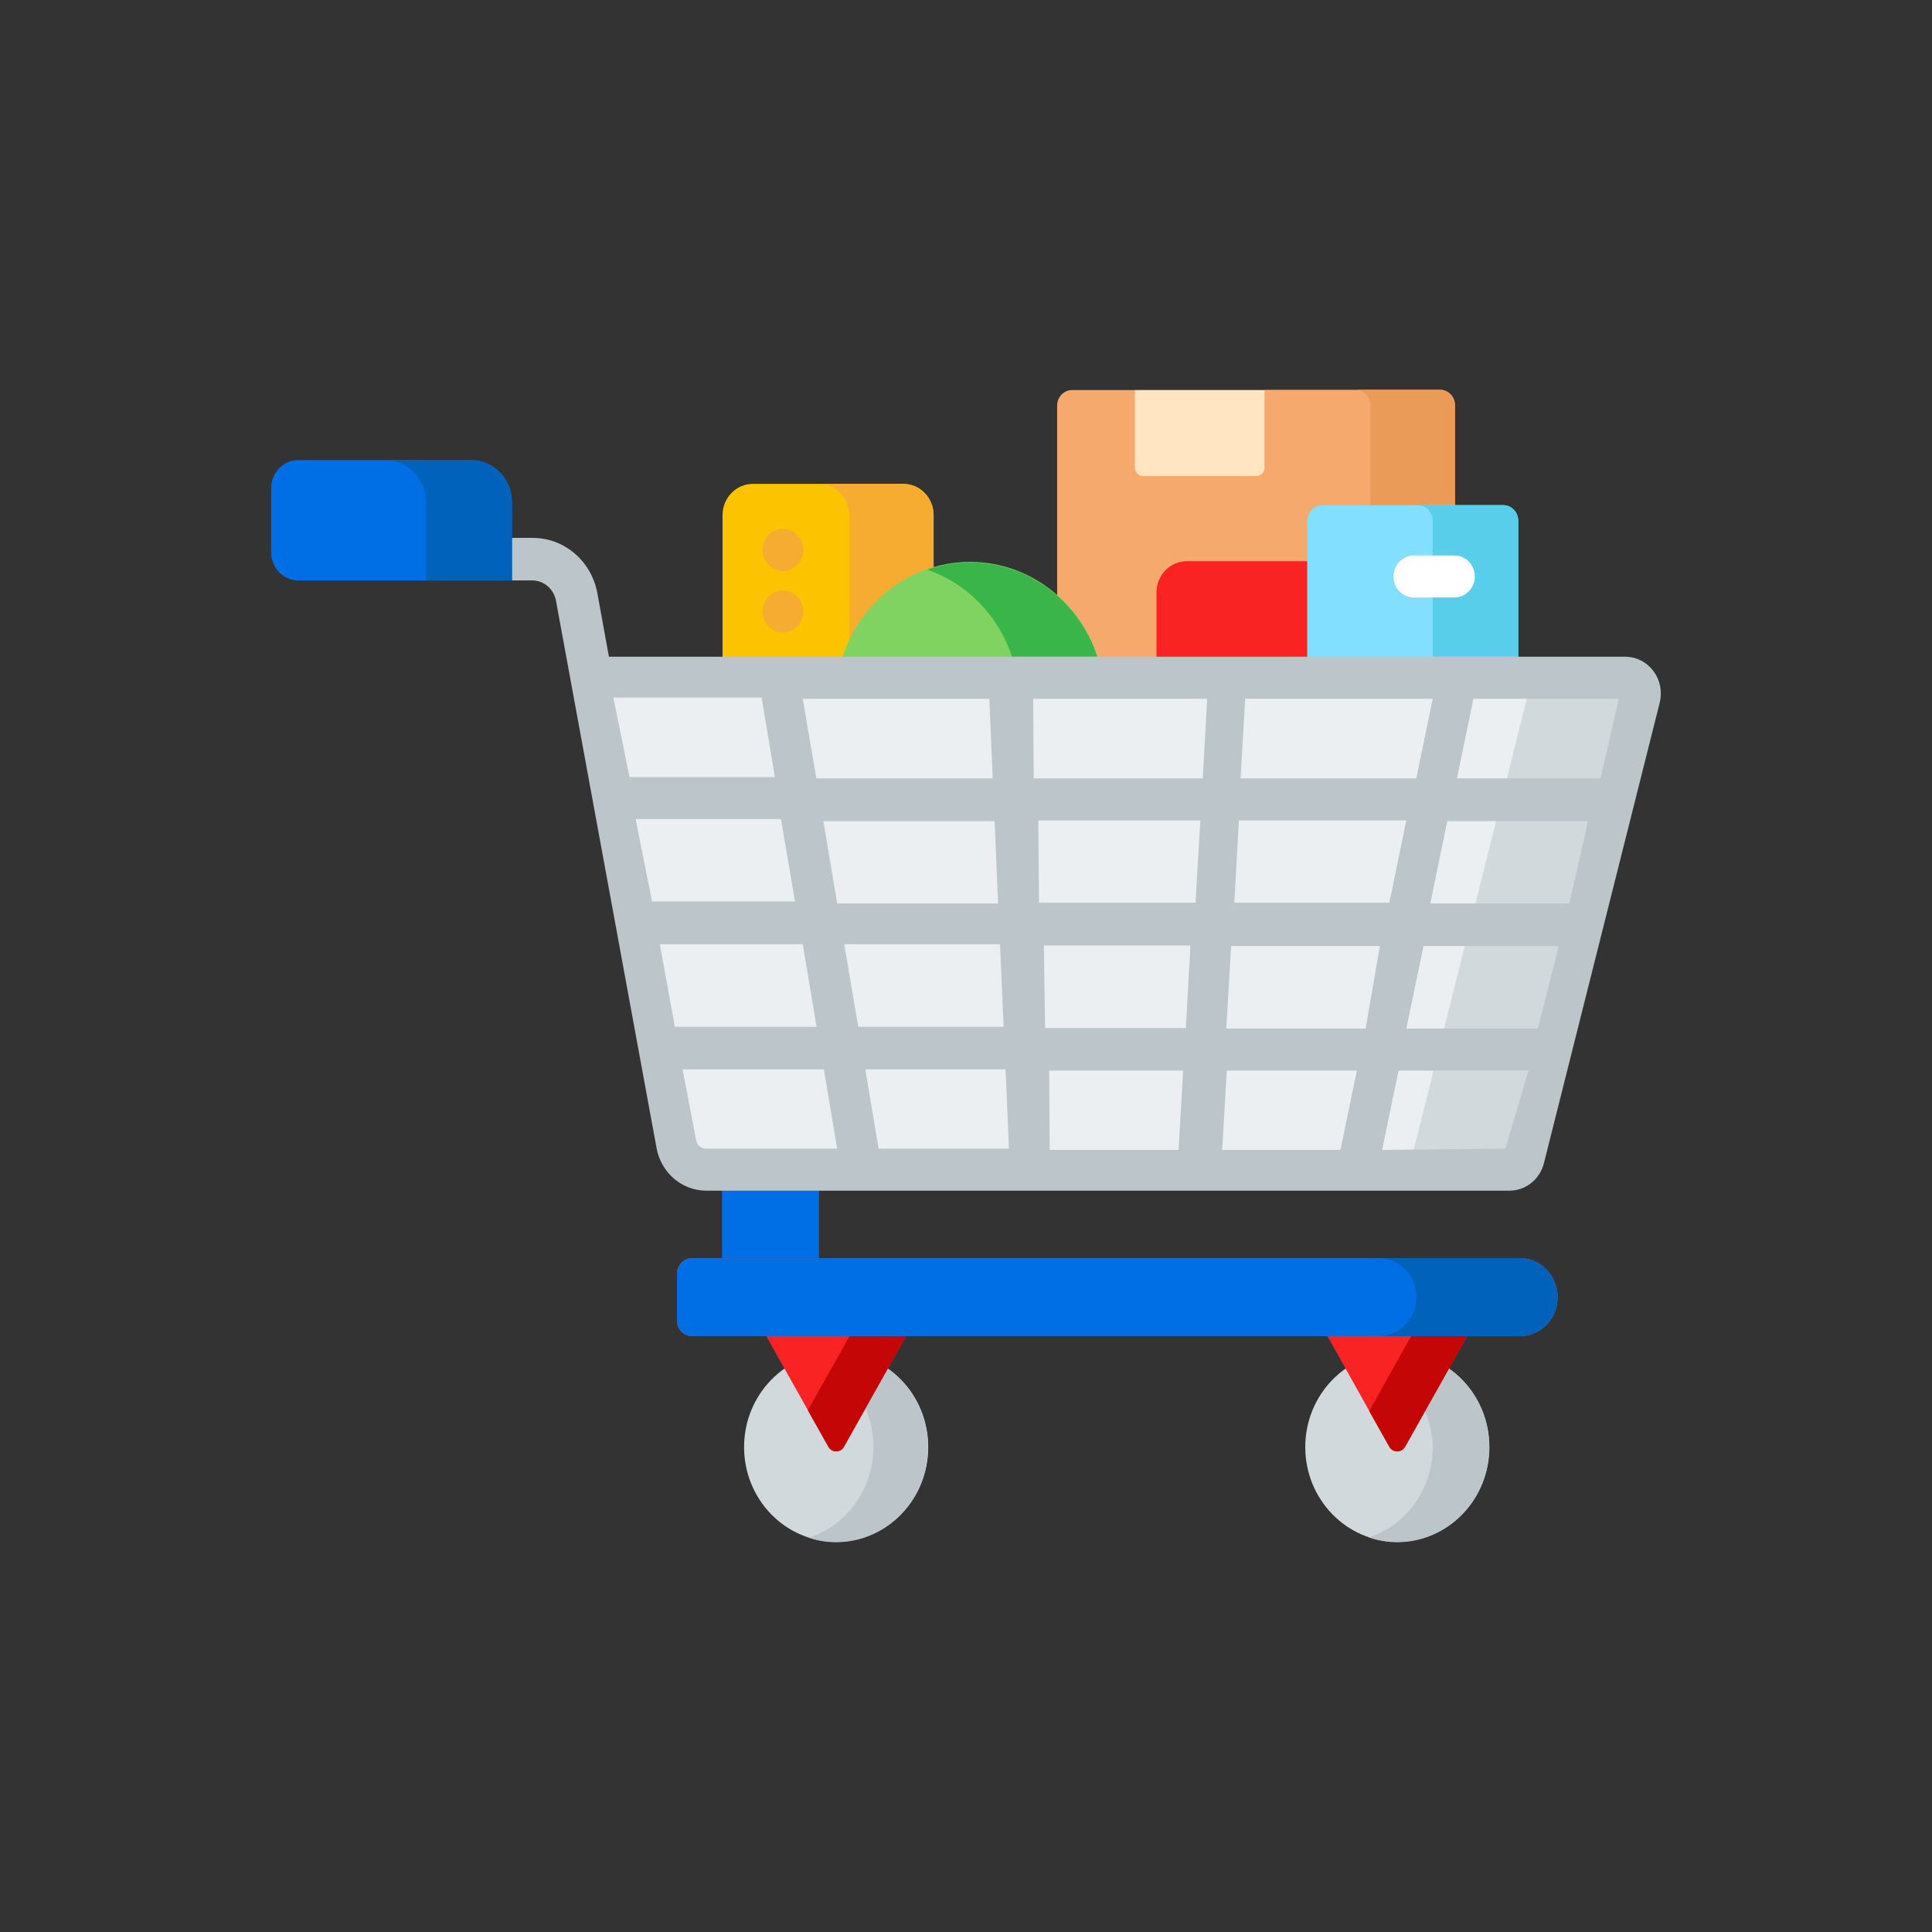 <svg width="114" height="114" viewBox="0 0 114 114" fill="none" xmlns="http://www.w3.org/2000/svg">
<rect x="0" y="0" width="114" height="114" fill="#333333" stroke="none"/>
<path d="M48.324 74.421H42.605V68.856H48.324V74.421Z" fill="#006EE5"/>
<path d="M62.378 23.915V39.993H85.853V23.915C85.853 23.673 85.76 23.44 85.594 23.268C85.427 23.096 85.202 23 84.967 23H74.616L74.53 23.177V27.606C74.53 27.65 74.522 27.694 74.505 27.734C74.488 27.774 74.464 27.811 74.433 27.841C74.402 27.872 74.366 27.895 74.326 27.911C74.286 27.926 74.244 27.933 74.201 27.931H67.453C67.37 27.931 67.29 27.897 67.231 27.836C67.172 27.775 67.139 27.692 67.139 27.606V23.177L66.967 23.015H63.264C63.032 23.015 62.808 23.109 62.643 23.278C62.477 23.446 62.382 23.675 62.378 23.915Z" fill="#F6A96C"/>
<path d="M66.966 27.605C66.969 27.735 67.022 27.859 67.113 27.95C67.204 28.041 67.325 28.092 67.452 28.092H74.129C74.255 28.092 74.376 28.041 74.467 27.95C74.558 27.859 74.611 27.735 74.615 27.605V23.013H66.966V27.605Z" fill="#FFE5C2"/>
<path d="M85.853 29.821V23.915C85.853 23.673 85.76 23.44 85.594 23.268C85.428 23.096 85.202 23 84.967 23H79.978C80.213 23 80.438 23.096 80.604 23.268C80.77 23.44 80.864 23.673 80.864 23.915V29.821H85.853Z" fill="#EA9B58"/>
<path d="M68.24 34.944V39.994H77.304V33.114H70.027C69.556 33.114 69.103 33.306 68.769 33.649C68.434 33.992 68.244 34.458 68.24 34.944Z" fill="#F92323"/>
<path d="M82.451 90.981C85.452 90.981 87.884 88.476 87.884 85.386C87.884 82.296 85.452 79.79 82.451 79.79C79.451 79.79 77.019 82.296 77.019 85.386C77.019 88.476 79.451 90.981 82.451 90.981Z" fill="#D2D9DC"/>
<path d="M80.766 90.719C81.31 90.903 81.88 90.998 82.453 91C83.613 90.997 84.741 90.61 85.673 89.897C86.605 89.183 87.291 88.181 87.632 87.036C87.972 85.891 87.949 84.663 87.565 83.533C87.181 82.402 86.456 81.428 85.498 80.754L84.068 83.234C84.365 83.912 84.525 84.646 84.54 85.39C84.54 86.576 84.174 87.733 83.495 88.691C82.817 89.649 81.861 90.359 80.766 90.719Z" fill="#BCC5C9"/>
<path d="M78.233 78.669L81.979 85.372C82.028 85.455 82.096 85.523 82.177 85.57C82.258 85.618 82.35 85.642 82.444 85.642C82.537 85.642 82.629 85.618 82.71 85.57C82.792 85.523 82.86 85.455 82.909 85.372L86.668 78.669H78.233Z" fill="#F92323"/>
<path d="M80.792 83.261L81.979 85.372C82.027 85.455 82.095 85.523 82.177 85.57C82.258 85.618 82.35 85.642 82.443 85.642C82.537 85.642 82.629 85.618 82.71 85.57C82.791 85.523 82.859 85.455 82.908 85.372L86.668 78.669H83.365L80.792 83.261Z" fill="#C40606"/>
<path d="M49.339 90.981C52.34 90.981 54.772 88.476 54.772 85.386C54.772 82.296 52.34 79.79 49.339 79.79C46.339 79.79 43.906 82.296 43.906 85.386C43.906 88.476 46.339 90.981 49.339 90.981Z" fill="#D2D9DC"/>
<path d="M47.724 90.734C48.245 90.912 48.79 91.002 49.339 91C50.499 90.997 51.628 90.61 52.56 89.897C53.492 89.183 54.178 88.181 54.518 87.036C54.859 85.891 54.835 84.663 54.451 83.533C54.067 82.402 53.343 81.428 52.384 80.754L51.069 83.116C51.38 83.831 51.541 84.606 51.541 85.39C51.538 86.584 51.167 87.746 50.48 88.708C49.794 89.669 48.828 90.379 47.724 90.734Z" fill="#BCC5C9"/>
<path d="M45.121 78.669L48.881 85.372C48.928 85.455 48.994 85.523 49.075 85.571C49.155 85.619 49.246 85.644 49.339 85.644C49.431 85.644 49.522 85.619 49.603 85.571C49.683 85.523 49.75 85.455 49.796 85.372L53.556 78.669H45.121Z" fill="#F92323"/>
<path d="M47.667 83.217L48.882 85.372C48.929 85.455 48.995 85.523 49.076 85.571C49.156 85.619 49.247 85.644 49.34 85.644C49.432 85.644 49.523 85.619 49.604 85.571C49.684 85.523 49.751 85.455 49.797 85.372L53.557 78.669H50.226L47.667 83.217Z" fill="#C40606"/>
<path d="M40.833 78.836C40.716 78.838 40.6 78.815 40.491 78.77C40.383 78.725 40.284 78.657 40.202 78.572C40.119 78.487 40.054 78.385 40.01 78.273C39.966 78.161 39.944 78.041 39.946 77.92V75.174C39.944 75.053 39.966 74.932 40.01 74.819C40.053 74.707 40.118 74.604 40.201 74.517C40.283 74.431 40.382 74.362 40.49 74.315C40.599 74.268 40.715 74.244 40.833 74.244H89.856C90.415 74.29 90.937 74.552 91.317 74.978C91.697 75.403 91.908 75.961 91.908 76.54C91.908 77.119 91.697 77.677 91.317 78.102C90.937 78.527 90.415 78.789 89.856 78.836H40.833Z" fill="#FD5426"/>
<path d="M40.833 78.836C40.716 78.838 40.6 78.815 40.491 78.77C40.383 78.725 40.284 78.657 40.202 78.572C40.119 78.487 40.054 78.385 40.01 78.273C39.966 78.161 39.944 78.041 39.946 77.92V75.174C39.944 75.053 39.966 74.932 40.01 74.819C40.053 74.707 40.118 74.604 40.201 74.517C40.283 74.431 40.382 74.362 40.49 74.315C40.599 74.268 40.715 74.244 40.833 74.244H89.856C90.415 74.29 90.937 74.552 91.317 74.978C91.697 75.403 91.908 75.961 91.908 76.54C91.908 77.119 91.697 77.677 91.317 78.102C90.937 78.527 90.415 78.789 89.856 78.836H40.833Z" fill="#006EE5"/>
<path d="M81.523 78.836H89.859C90.417 78.789 90.939 78.527 91.319 78.102C91.699 77.677 91.91 77.119 91.91 76.54C91.91 75.961 91.699 75.403 91.319 74.978C90.939 74.552 90.417 74.29 89.859 74.244H81.523C82.082 74.29 82.604 74.552 82.984 74.978C83.364 75.403 83.575 75.961 83.575 76.54C83.575 77.119 83.364 77.677 82.984 78.102C82.604 78.527 82.082 78.789 81.523 78.836Z" fill="#0062BA"/>
<path d="M89.585 39.993V30.722C89.585 30.479 89.492 30.246 89.326 30.075C89.159 29.903 88.934 29.807 88.699 29.807H78.034C77.797 29.807 77.57 29.903 77.402 30.074C77.233 30.245 77.137 30.478 77.133 30.722V39.993H89.585Z" fill="#83DFFF"/>
<path d="M89.585 38.753V30.722C89.585 30.479 89.491 30.246 89.325 30.075C89.159 29.903 88.933 29.807 88.698 29.807H83.651C83.886 29.807 84.112 29.903 84.278 30.075C84.444 30.246 84.538 30.479 84.538 30.722V38.753H89.585Z" fill="#59CEEA"/>
<path d="M55.087 39.993V30.382C55.084 29.896 54.894 29.43 54.559 29.087C54.224 28.744 53.772 28.552 53.3 28.552H44.408C43.938 28.556 43.49 28.75 43.158 29.092C42.827 29.435 42.639 29.898 42.635 30.382V39.993H55.087Z" fill="#FCC400"/>
<path d="M55.089 33.498V30.382C55.085 29.896 54.895 29.43 54.56 29.087C54.226 28.744 53.773 28.552 53.302 28.552H48.341C48.81 28.556 49.259 28.75 49.59 29.092C49.922 29.435 50.11 29.898 50.114 30.382V37.764C50.609 36.734 51.308 35.823 52.165 35.088C53.021 34.353 54.017 33.812 55.089 33.498Z" fill="#F6AB31"/>
<path d="M65.052 39.992C64.745 38.081 63.791 36.345 62.36 35.093C60.929 33.841 59.114 33.154 57.239 33.154C55.364 33.154 53.549 33.841 52.118 35.093C50.687 36.345 49.733 38.081 49.426 39.992H65.052Z" fill="#80D261"/>
<path d="M59.718 38.752H64.75C64.219 37.131 63.209 35.723 61.863 34.725C60.517 33.727 58.902 33.189 57.244 33.187C56.384 33.184 55.529 33.329 54.714 33.615C55.875 34.015 56.93 34.688 57.798 35.579C58.666 36.47 59.323 37.556 59.718 38.752Z" fill="#39B54A"/>
<path d="M39.877 67.527L34.815 39.993H95.977C96.113 39.993 96.247 40.025 96.37 40.087C96.492 40.149 96.598 40.239 96.681 40.35C96.764 40.462 96.821 40.591 96.848 40.729C96.874 40.867 96.87 41.009 96.835 41.145L89.944 68.324C89.893 68.523 89.78 68.699 89.622 68.825C89.465 68.95 89.271 69.018 89.072 69.018H41.649C41.231 69.026 40.823 68.88 40.499 68.607C40.175 68.334 39.954 67.952 39.877 67.527Z" fill="#ECEFF1"/>
<path d="M83.295 68.324C83.248 68.522 83.137 68.698 82.982 68.823C82.826 68.949 82.635 69.018 82.438 69.018H89.071C89.27 69.018 89.464 68.95 89.622 68.825C89.78 68.699 89.893 68.523 89.943 68.324L96.763 41.145C96.798 41.009 96.802 40.867 96.776 40.729C96.749 40.591 96.692 40.462 96.609 40.35C96.526 40.239 96.419 40.149 96.297 40.087C96.175 40.025 96.041 39.993 95.905 39.993H89.257C89.393 39.993 89.527 40.025 89.649 40.087C89.772 40.149 89.878 40.239 89.961 40.35C90.044 40.462 90.101 40.591 90.128 40.729C90.154 40.867 90.15 41.009 90.115 41.145L83.295 68.324Z" fill="#D2D9DC"/>
<path d="M29.983 31.843V34.057L30.212 34.249H31.384C31.727 34.245 32.06 34.367 32.322 34.595C32.585 34.822 32.759 35.14 32.814 35.489L38.747 67.777C38.882 68.472 39.244 69.097 39.772 69.549C40.301 70.001 40.964 70.251 41.65 70.257H89.072C89.537 70.256 89.988 70.097 90.355 69.803C90.723 69.509 90.985 69.098 91.102 68.633L97.936 41.454C98.013 41.14 98.021 40.813 97.96 40.495C97.898 40.178 97.769 39.879 97.581 39.62C97.393 39.361 97.152 39.149 96.874 38.998C96.597 38.848 96.29 38.764 95.977 38.752H35.931L35.245 34.987C35.075 34.074 34.603 33.25 33.909 32.657C33.215 32.064 32.342 31.74 31.442 31.739H30.212L29.983 31.843ZM58.577 45.927H48.169L47.368 41.232H58.377L58.577 45.927ZM58.892 53.309H49.398L48.584 48.452H58.691L58.892 53.309ZM73.103 48.407H82.982L81.981 53.264H72.831L73.103 48.407ZM84.54 41.232L83.568 45.927H73.203L73.474 41.232H84.54ZM94.448 45.927H85.97L86.942 41.232H95.52L94.448 45.927ZM92.603 53.309H84.397L85.398 48.452H93.704L92.603 53.309ZM82.982 60.691L83.997 55.819H91.974L90.745 60.691H82.982ZM81.552 67.851L82.524 63.171H90.187L88.829 67.777L81.552 67.851ZM80.58 60.691H72.359L72.645 55.819H81.423L80.58 60.691ZM72.116 67.851L72.388 63.171H80.065L79.093 67.851H72.116ZM61.908 63.171H69.814L69.543 67.851H61.937L61.908 63.171ZM61.594 55.789H70.243L69.972 60.661H61.665L61.594 55.789ZM61.265 48.407H70.829L70.543 53.264H61.308L61.265 48.407ZM60.965 41.232H71.23L70.972 45.927H60.993L60.965 41.232ZM51.057 63.097H59.335L59.535 67.777H51.843L51.057 63.097ZM49.813 55.715H59.006L59.22 60.587H50.642L49.813 55.715ZM40.277 63.097H48.612L49.398 67.777H41.65C41.515 67.773 41.386 67.724 41.282 67.635C41.178 67.547 41.106 67.425 41.078 67.29L40.277 63.097ZM38.933 55.715H47.368L48.183 60.587H39.82L38.933 55.715ZM37.504 48.333H46.082L46.911 53.191H38.476L37.504 48.333ZM36.188 41.158H44.938L45.724 45.853H37.146L36.188 41.158Z" fill="#BCC5C9"/>
<path d="M17.601 34.249C17.177 34.249 16.769 34.075 16.469 33.765C16.169 33.455 16 33.034 16 32.596V28.802C16 28.363 16.169 27.942 16.469 27.632C16.769 27.322 17.177 27.148 17.601 27.148H27.738C28.059 27.138 28.379 27.195 28.679 27.315C28.979 27.436 29.252 27.617 29.482 27.848C29.713 28.079 29.896 28.356 30.022 28.662C30.147 28.968 30.211 29.296 30.211 29.628V34.249H17.601Z" fill="#006EE5"/>
<path d="M25.134 29.631V34.252H30.21V29.631C30.21 28.973 29.957 28.343 29.506 27.877C29.056 27.412 28.445 27.151 27.808 27.151H22.732C23.369 27.151 23.98 27.412 24.431 27.877C24.881 28.343 25.134 28.973 25.134 29.631Z" fill="#0062BA"/>
<path d="M82.22 34.015C82.223 33.687 82.351 33.374 82.576 33.142C82.8 32.911 83.103 32.779 83.421 32.775H85.823C86.141 32.775 86.447 32.906 86.672 33.138C86.897 33.371 87.023 33.686 87.023 34.015C87.023 34.344 86.897 34.659 86.672 34.892C86.447 35.124 86.141 35.255 85.823 35.255H83.421C83.102 35.255 82.797 35.124 82.572 34.892C82.346 34.659 82.22 34.344 82.22 34.015Z" fill="white"/>
<path d="M46.196 33.688C46.859 33.688 47.397 33.133 47.397 32.448C47.397 31.763 46.859 31.208 46.196 31.208C45.533 31.208 44.995 31.763 44.995 32.448C44.995 33.133 45.533 33.688 46.196 33.688Z" fill="#F6AB31"/>
<path d="M46.196 37.321C46.859 37.321 47.397 36.765 47.397 36.081C47.397 35.396 46.859 34.84 46.196 34.84C45.533 34.84 44.995 35.396 44.995 36.081C44.995 36.765 45.533 37.321 46.196 37.321Z" fill="#F6AB31"/>
</svg>
